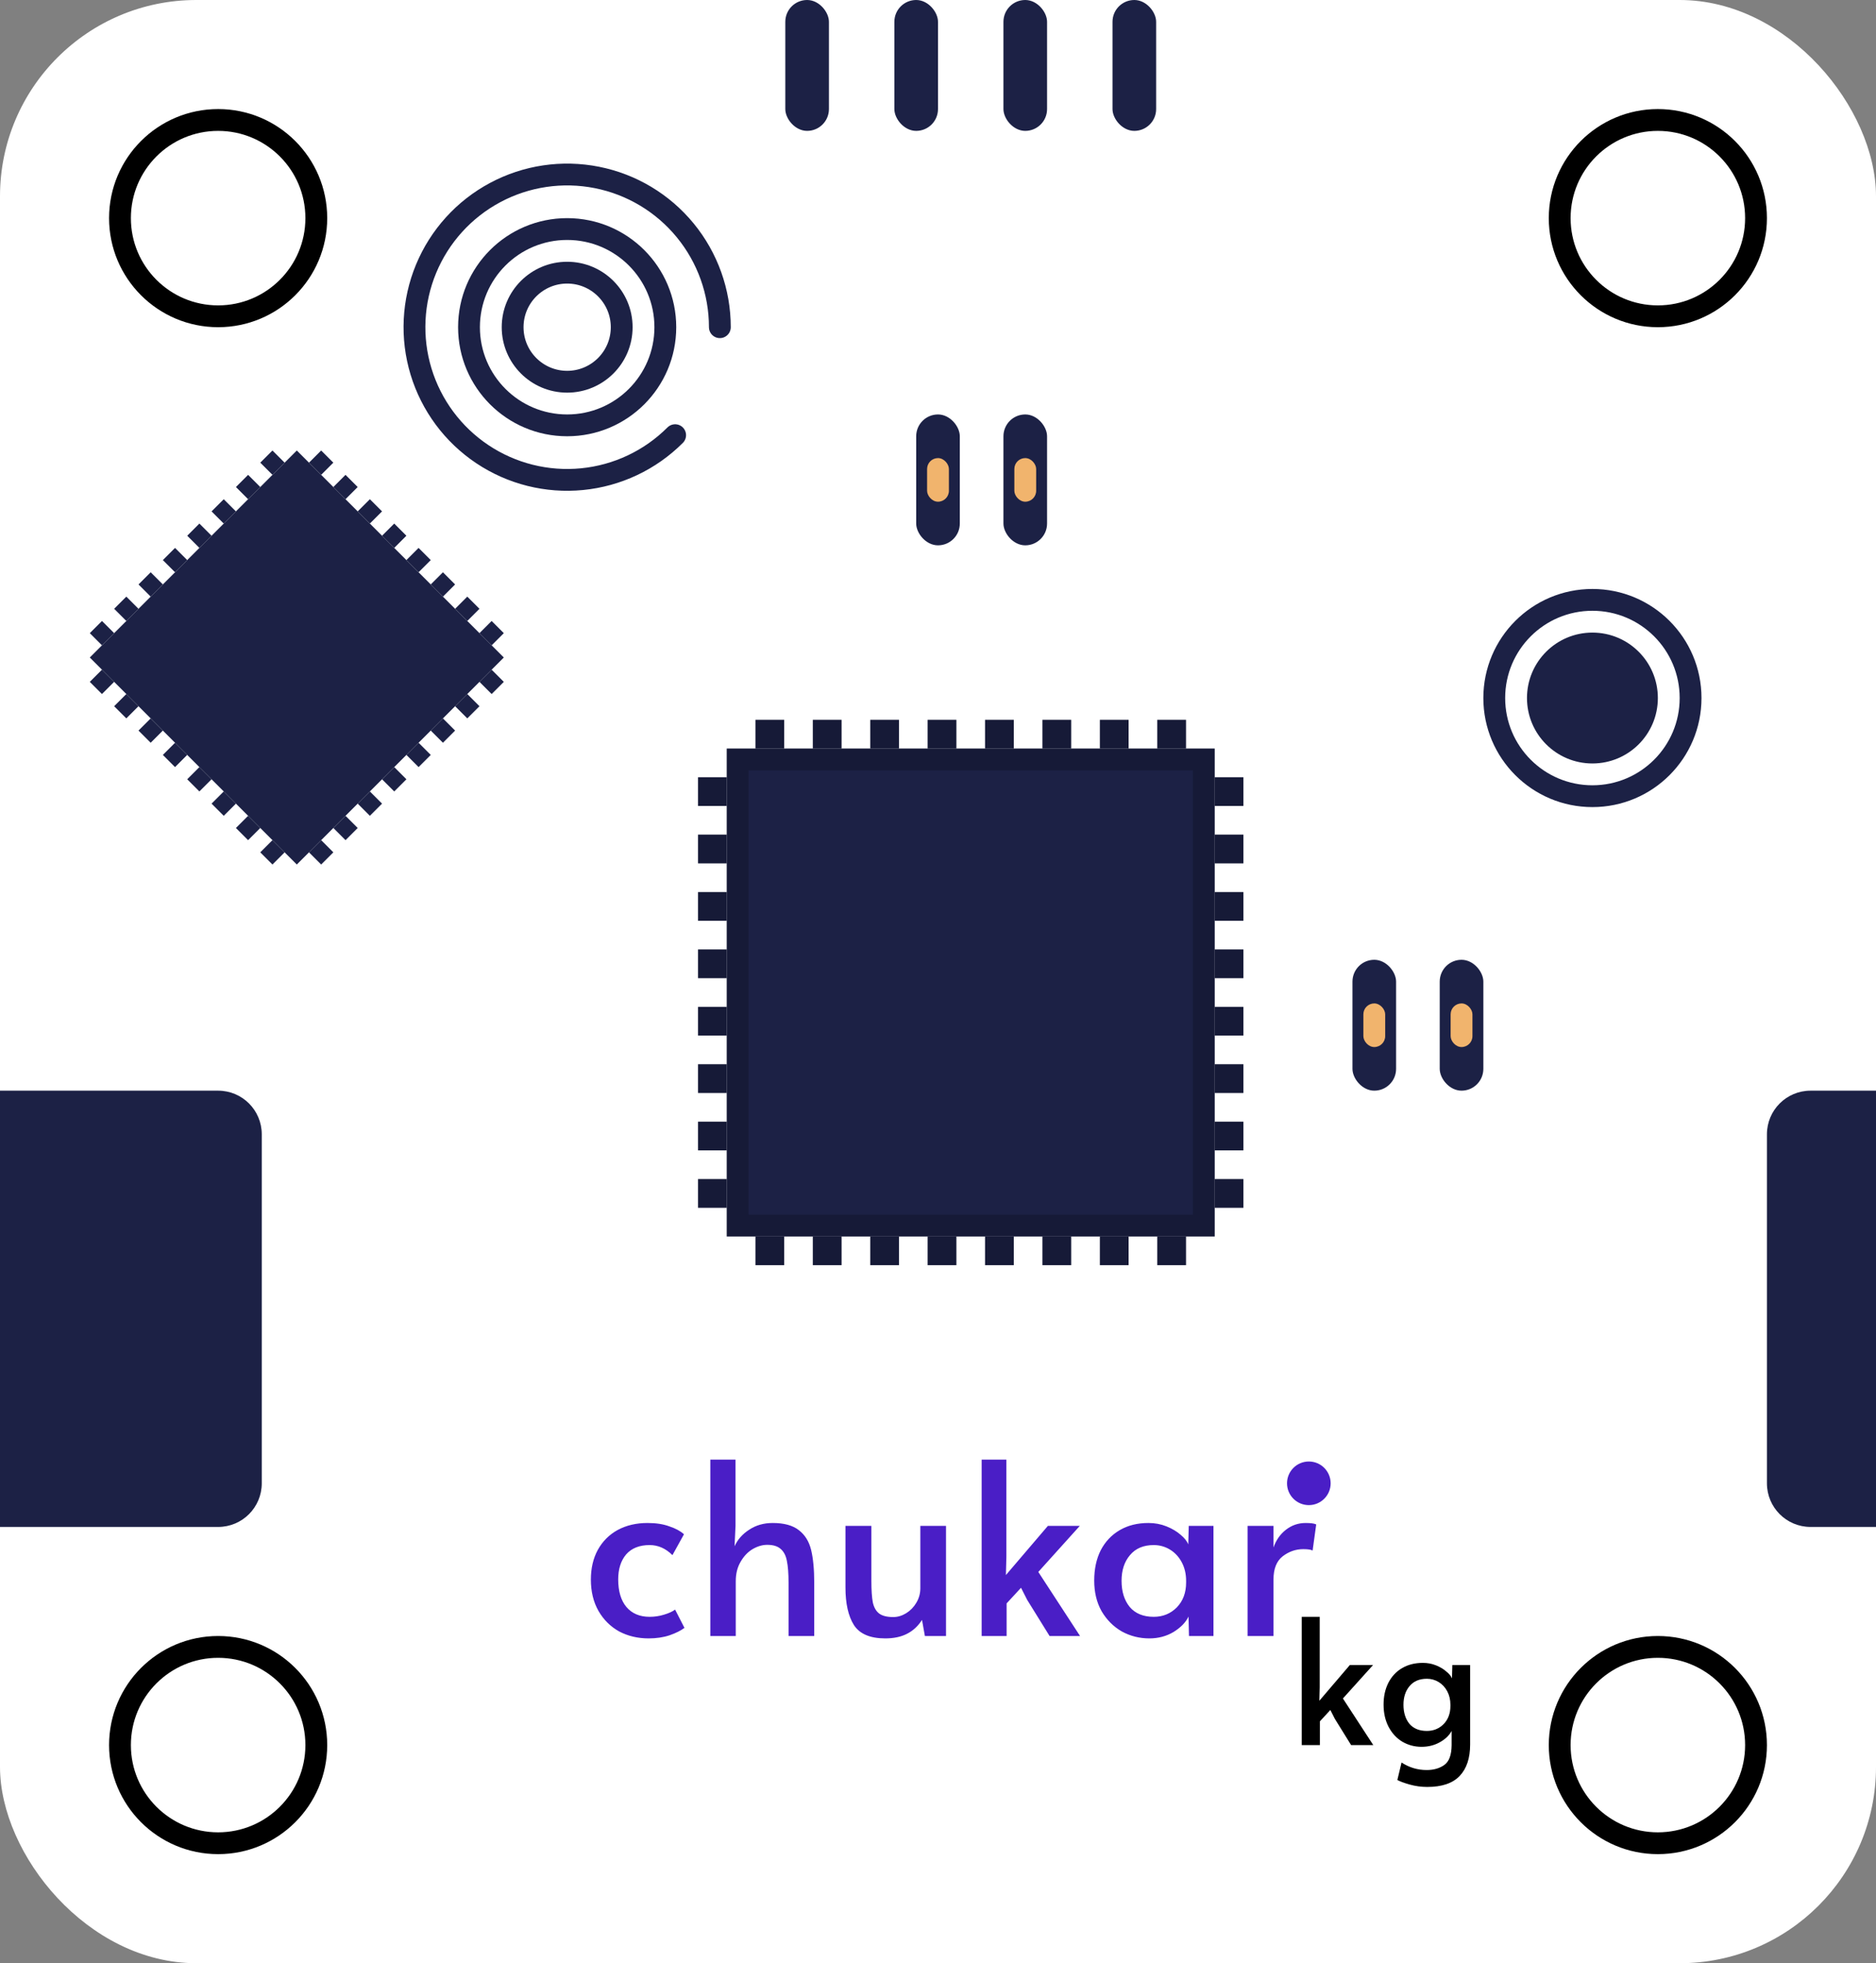 <svg width="86" height="90" viewBox="0 0 86 90" fill="none" xmlns="http://www.w3.org/2000/svg">
<rect x="0" y="0" width="86" height="90" fill="#808080" stroke="none"/>
<rect width="86" height="90" rx="9" fill="white"/>
<circle cx="73" cy="32" r="4.5" fill="white" stroke="#1C2145"/>
<circle cx="73" cy="32" r="3" fill="#1C2145"/>
<circle cx="76" cy="10" r="4.5" stroke="black"/>
<circle cx="10" cy="10" r="4.5" stroke="black"/>
<circle cx="76" cy="80" r="4.5" stroke="black"/>
<circle cx="10" cy="80" r="4.5" stroke="black"/>
<rect x="4.116" y="30.142" width="13.421" height="13.421" transform="rotate(-45 4.116 30.142)" fill="#1C2145"/>
<rect x="14.165" y="21.21" width="0.789" height="0.789" transform="rotate(-45 14.165 21.21)" fill="#1C2145"/>
<rect x="15.281" y="22.327" width="0.789" height="0.789" transform="rotate(-45 15.281 22.327)" fill="#1C2145"/>
<rect x="16.398" y="23.443" width="0.789" height="0.789" transform="rotate(-45 16.398 23.443)" fill="#1C2145"/>
<rect x="17.514" y="24.56" width="0.789" height="0.789" transform="rotate(-45 17.514 24.56)" fill="#1C2145"/>
<rect x="18.631" y="25.676" width="0.789" height="0.789" transform="rotate(-45 18.631 25.676)" fill="#1C2145"/>
<rect x="19.747" y="26.793" width="0.789" height="0.789" transform="rotate(-45 19.747 26.793)" fill="#1C2145"/>
<rect x="20.864" y="27.909" width="0.789" height="0.789" transform="rotate(-45 20.864 27.909)" fill="#1C2145"/>
<rect x="21.98" y="29.026" width="0.789" height="0.789" transform="rotate(-45 21.98 29.026)" fill="#1C2145"/>
<rect x="4.675" y="29.584" width="0.789" height="0.789" transform="rotate(-135 4.675 29.584)" fill="#1C2145"/>
<rect x="5.791" y="28.467" width="0.789" height="0.789" transform="rotate(-135 5.791 28.467)" fill="#1C2145"/>
<rect x="6.908" y="27.351" width="0.789" height="0.789" transform="rotate(-135 6.908 27.351)" fill="#1C2145"/>
<rect x="8.024" y="26.234" width="0.789" height="0.789" transform="rotate(-135 8.024 26.234)" fill="#1C2145"/>
<rect x="9.141" y="25.118" width="0.789" height="0.789" transform="rotate(-135 9.141 25.118)" fill="#1C2145"/>
<rect x="10.257" y="24.002" width="0.789" height="0.789" transform="rotate(-135 10.257 24.002)" fill="#1C2145"/>
<rect x="11.374" y="22.885" width="0.789" height="0.789" transform="rotate(-135 11.374 22.885)" fill="#1C2145"/>
<rect x="12.49" y="21.768" width="0.789" height="0.789" transform="rotate(-135 12.49 21.768)" fill="#1C2145"/>
<rect x="14.723" y="39.632" width="0.789" height="0.789" transform="rotate(-135 14.723 39.632)" fill="#1C2145"/>
<rect x="15.84" y="38.516" width="0.789" height="0.789" transform="rotate(-135 15.84 38.516)" fill="#1C2145"/>
<rect x="16.956" y="37.399" width="0.789" height="0.789" transform="rotate(-135 16.956 37.399)" fill="#1C2145"/>
<rect x="18.073" y="36.283" width="0.789" height="0.789" transform="rotate(-135 18.073 36.283)" fill="#1C2145"/>
<rect x="19.189" y="35.166" width="0.789" height="0.789" transform="rotate(-135 19.189 35.166)" fill="#1C2145"/>
<rect x="20.305" y="34.05" width="0.789" height="0.789" transform="rotate(-135 20.305 34.05)" fill="#1C2145"/>
<rect x="21.422" y="32.933" width="0.789" height="0.789" transform="rotate(-135 21.422 32.933)" fill="#1C2145"/>
<rect x="22.538" y="31.817" width="0.789" height="0.789" transform="rotate(-135 22.538 31.817)" fill="#1C2145"/>
<rect x="4.116" y="31.259" width="0.789" height="0.789" transform="rotate(-45 4.116 31.259)" fill="#1C2145"/>
<rect x="5.233" y="32.375" width="0.789" height="0.789" transform="rotate(-45 5.233 32.375)" fill="#1C2145"/>
<rect x="6.349" y="33.492" width="0.789" height="0.789" transform="rotate(-45 6.349 33.492)" fill="#1C2145"/>
<rect x="7.466" y="34.608" width="0.789" height="0.789" transform="rotate(-45 7.466 34.608)" fill="#1C2145"/>
<rect x="8.582" y="35.724" width="0.789" height="0.789" transform="rotate(-45 8.582 35.724)" fill="#1C2145"/>
<rect x="9.699" y="36.841" width="0.789" height="0.789" transform="rotate(-45 9.699 36.841)" fill="#1C2145"/>
<rect x="10.815" y="37.958" width="0.789" height="0.789" transform="rotate(-45 10.815 37.958)" fill="#1C2145"/>
<rect x="11.932" y="39.074" width="0.789" height="0.789" transform="rotate(-45 11.932 39.074)" fill="#1C2145"/>
<rect x="33.316" y="34.316" width="22.368" height="22.368" fill="#1C2145"/>
<rect x="33.816" y="34.816" width="21.368" height="21.368" stroke="black" stroke-opacity="0.2"/>
<rect x="55.684" y="35.632" width="1.316" height="1.316" fill="#1C2145"/>
<rect x="56.013" y="35.961" width="0.658" height="0.658" stroke="black" stroke-opacity="0.2" stroke-width="0.658"/>
<rect x="55.684" y="38.263" width="1.316" height="1.316" fill="#1C2145"/>
<rect x="56.013" y="38.592" width="0.658" height="0.658" stroke="black" stroke-opacity="0.2" stroke-width="0.658"/>
<rect x="55.684" y="40.895" width="1.316" height="1.316" fill="#1C2145"/>
<rect x="56.013" y="41.224" width="0.658" height="0.658" stroke="black" stroke-opacity="0.2" stroke-width="0.658"/>
<rect x="55.684" y="43.526" width="1.316" height="1.316" fill="#1C2145"/>
<rect x="56.013" y="43.855" width="0.658" height="0.658" stroke="black" stroke-opacity="0.2" stroke-width="0.658"/>
<rect x="55.684" y="46.158" width="1.316" height="1.316" fill="#1C2145"/>
<rect x="56.013" y="46.487" width="0.658" height="0.658" stroke="black" stroke-opacity="0.2" stroke-width="0.658"/>
<rect x="55.684" y="48.789" width="1.316" height="1.316" fill="#1C2145"/>
<rect x="56.013" y="49.118" width="0.658" height="0.658" stroke="black" stroke-opacity="0.2" stroke-width="0.658"/>
<rect x="55.684" y="51.421" width="1.316" height="1.316" fill="#1C2145"/>
<rect x="56.013" y="51.75" width="0.658" height="0.658" stroke="black" stroke-opacity="0.2" stroke-width="0.658"/>
<rect x="55.684" y="54.053" width="1.316" height="1.316" fill="#1C2145"/>
<rect x="56.013" y="54.382" width="0.658" height="0.658" stroke="black" stroke-opacity="0.2" stroke-width="0.658"/>
<rect x="34.632" y="34.316" width="1.316" height="1.316" transform="rotate(-90 34.632 34.316)" fill="#1C2145"/>
<rect x="34.961" y="33.987" width="0.658" height="0.658" transform="rotate(-90 34.961 33.987)" stroke="black" stroke-opacity="0.2" stroke-width="0.658"/>
<rect x="37.263" y="34.316" width="1.316" height="1.316" transform="rotate(-90 37.263 34.316)" fill="#1C2145"/>
<rect x="37.592" y="33.987" width="0.658" height="0.658" transform="rotate(-90 37.592 33.987)" stroke="black" stroke-opacity="0.2" stroke-width="0.658"/>
<rect x="39.895" y="34.316" width="1.316" height="1.316" transform="rotate(-90 39.895 34.316)" fill="#1C2145"/>
<rect x="40.224" y="33.987" width="0.658" height="0.658" transform="rotate(-90 40.224 33.987)" stroke="black" stroke-opacity="0.2" stroke-width="0.658"/>
<rect x="42.526" y="34.316" width="1.316" height="1.316" transform="rotate(-90 42.526 34.316)" fill="#1C2145"/>
<rect x="42.855" y="33.987" width="0.658" height="0.658" transform="rotate(-90 42.855 33.987)" stroke="black" stroke-opacity="0.2" stroke-width="0.658"/>
<rect x="45.158" y="34.316" width="1.316" height="1.316" transform="rotate(-90 45.158 34.316)" fill="#1C2145"/>
<rect x="45.487" y="33.987" width="0.658" height="0.658" transform="rotate(-90 45.487 33.987)" stroke="black" stroke-opacity="0.2" stroke-width="0.658"/>
<rect x="47.789" y="34.316" width="1.316" height="1.316" transform="rotate(-90 47.789 34.316)" fill="#1C2145"/>
<rect x="48.118" y="33.987" width="0.658" height="0.658" transform="rotate(-90 48.118 33.987)" stroke="black" stroke-opacity="0.2" stroke-width="0.658"/>
<rect x="50.421" y="34.316" width="1.316" height="1.316" transform="rotate(-90 50.421 34.316)" fill="#1C2145"/>
<rect x="50.75" y="33.987" width="0.658" height="0.658" transform="rotate(-90 50.75 33.987)" stroke="black" stroke-opacity="0.2" stroke-width="0.658"/>
<rect x="53.053" y="34.316" width="1.316" height="1.316" transform="rotate(-90 53.053 34.316)" fill="#1C2145"/>
<rect x="53.382" y="33.987" width="0.658" height="0.658" transform="rotate(-90 53.382 33.987)" stroke="black" stroke-opacity="0.2" stroke-width="0.658"/>
<rect x="34.632" y="58" width="1.316" height="1.316" transform="rotate(-90 34.632 58)" fill="#1C2145"/>
<rect x="34.961" y="57.671" width="0.658" height="0.658" transform="rotate(-90 34.961 57.671)" stroke="black" stroke-opacity="0.2" stroke-width="0.658"/>
<rect x="37.263" y="58" width="1.316" height="1.316" transform="rotate(-90 37.263 58)" fill="#1C2145"/>
<rect x="37.592" y="57.671" width="0.658" height="0.658" transform="rotate(-90 37.592 57.671)" stroke="black" stroke-opacity="0.2" stroke-width="0.658"/>
<rect x="39.895" y="58" width="1.316" height="1.316" transform="rotate(-90 39.895 58)" fill="#1C2145"/>
<rect x="40.224" y="57.671" width="0.658" height="0.658" transform="rotate(-90 40.224 57.671)" stroke="black" stroke-opacity="0.2" stroke-width="0.658"/>
<rect x="42.526" y="58" width="1.316" height="1.316" transform="rotate(-90 42.526 58)" fill="#1C2145"/>
<rect x="42.855" y="57.671" width="0.658" height="0.658" transform="rotate(-90 42.855 57.671)" stroke="black" stroke-opacity="0.2" stroke-width="0.658"/>
<rect x="45.158" y="58" width="1.316" height="1.316" transform="rotate(-90 45.158 58)" fill="#1C2145"/>
<rect x="45.487" y="57.671" width="0.658" height="0.658" transform="rotate(-90 45.487 57.671)" stroke="black" stroke-opacity="0.2" stroke-width="0.658"/>
<rect x="47.789" y="58" width="1.316" height="1.316" transform="rotate(-90 47.789 58)" fill="#1C2145"/>
<rect x="48.118" y="57.671" width="0.658" height="0.658" transform="rotate(-90 48.118 57.671)" stroke="black" stroke-opacity="0.2" stroke-width="0.658"/>
<rect x="50.421" y="58" width="1.316" height="1.316" transform="rotate(-90 50.421 58)" fill="#1C2145"/>
<rect x="50.75" y="57.671" width="0.658" height="0.658" transform="rotate(-90 50.75 57.671)" stroke="black" stroke-opacity="0.2" stroke-width="0.658"/>
<rect x="53.053" y="58" width="1.316" height="1.316" transform="rotate(-90 53.053 58)" fill="#1C2145"/>
<rect x="53.382" y="57.671" width="0.658" height="0.658" transform="rotate(-90 53.382 57.671)" stroke="black" stroke-opacity="0.2" stroke-width="0.658"/>
<rect x="32" y="35.632" width="1.316" height="1.316" fill="#1C2145"/>
<rect x="32.329" y="35.961" width="0.658" height="0.658" stroke="black" stroke-opacity="0.2" stroke-width="0.658"/>
<rect x="32" y="38.263" width="1.316" height="1.316" fill="#1C2145"/>
<rect x="32.329" y="38.592" width="0.658" height="0.658" stroke="black" stroke-opacity="0.2" stroke-width="0.658"/>
<rect x="32" y="40.895" width="1.316" height="1.316" fill="#1C2145"/>
<rect x="32.329" y="41.224" width="0.658" height="0.658" stroke="black" stroke-opacity="0.2" stroke-width="0.658"/>
<rect x="32" y="43.526" width="1.316" height="1.316" fill="#1C2145"/>
<rect x="32.329" y="43.855" width="0.658" height="0.658" stroke="black" stroke-opacity="0.2" stroke-width="0.658"/>
<rect x="32" y="46.158" width="1.316" height="1.316" fill="#1C2145"/>
<rect x="32.329" y="46.487" width="0.658" height="0.658" stroke="black" stroke-opacity="0.2" stroke-width="0.658"/>
<rect x="32" y="48.789" width="1.316" height="1.316" fill="#1C2145"/>
<rect x="32.329" y="49.118" width="0.658" height="0.658" stroke="black" stroke-opacity="0.2" stroke-width="0.658"/>
<rect x="32" y="51.421" width="1.316" height="1.316" fill="#1C2145"/>
<rect x="32.329" y="51.75" width="0.658" height="0.658" stroke="black" stroke-opacity="0.2" stroke-width="0.658"/>
<rect x="32" y="54.053" width="1.316" height="1.316" fill="#1C2145"/>
<rect x="32.329" y="54.382" width="0.658" height="0.658" stroke="black" stroke-opacity="0.2" stroke-width="0.658"/>
<rect x="66" y="44" width="2" height="6" rx="1" fill="#1C2145"/>
<rect x="66.5" y="46" width="1" height="2" rx="0.5" fill="#F1B46D"/>
<rect x="62" y="44" width="2" height="6" rx="1" fill="#1C2145"/>
<rect x="62.5" y="46" width="1" height="2" rx="0.5" fill="#F1B46D"/>
<rect x="46" y="19" width="2" height="6" rx="1" fill="#1C2145"/>
<rect x="46.5" y="21" width="1" height="2" rx="0.5" fill="#F1B46D"/>
<rect x="42" y="19" width="2" height="6" rx="1" fill="#1C2145"/>
<rect x="42.5" y="21" width="1" height="2" rx="0.5" fill="#F1B46D"/>
<rect x="51" width="2" height="6" rx="1" fill="#1C2145"/>
<rect x="46" width="2" height="6" rx="1" fill="#1C2145"/>
<rect x="41" width="2" height="6" rx="1" fill="#1C2145"/>
<rect x="36" width="2" height="6" rx="1" fill="#1C2145"/>
<path d="M12 52C12 50.895 11.105 50 10 50H0L0 70H10C11.105 70 12 69.105 12 68L12 52Z" fill="#1C2145"/>
<path d="M81 52C81 50.895 81.895 50 83 50H86V70H83C81.895 70 81 69.105 81 68V52Z" fill="#1C2145"/>
<path d="M33 15C33 13.38 32.438 11.811 31.411 10.559C30.384 9.307 28.954 8.45 27.366 8.135C25.777 7.819 24.128 8.063 22.7 8.827C21.272 9.59 20.153 10.825 19.533 12.321C18.913 13.817 18.831 15.482 19.301 17.032C19.771 18.582 20.765 19.921 22.111 20.82C23.458 21.72 25.074 22.125 26.686 21.966C28.298 21.808 29.805 21.095 30.95 19.95" stroke="#1C2145" stroke-linecap="round"/>
<circle cx="26" cy="15" r="4.5" fill="white" stroke="#1C2145"/>
<circle cx="26" cy="15" r="2.5" fill="white" stroke="#1C2145"/>
<path d="M29.738 75.11C29.239 75.11 28.788 75.004 28.384 74.791C27.988 74.571 27.673 74.259 27.439 73.856C27.204 73.445 27.087 72.965 27.087 72.415C27.087 71.894 27.193 71.44 27.405 71.051C27.625 70.655 27.93 70.351 28.319 70.138C28.715 69.925 29.169 69.819 29.683 69.819C30.071 69.819 30.405 69.87 30.683 69.973C30.97 70.068 31.193 70.189 31.355 70.336L30.826 71.293C30.518 70.985 30.17 70.831 29.782 70.831C29.312 70.831 28.953 70.974 28.703 71.26C28.462 71.546 28.34 71.927 28.34 72.404C28.34 72.947 28.465 73.368 28.715 73.669C28.971 73.97 29.327 74.12 29.782 74.12C30.009 74.12 30.229 74.087 30.442 74.021C30.662 73.955 30.83 73.878 30.948 73.79L31.377 74.626C31.215 74.751 30.988 74.864 30.695 74.967C30.409 75.062 30.09 75.11 29.738 75.11ZM32.563 66.915H33.718V69.951L33.674 70.886C33.813 70.578 34.037 70.325 34.345 70.127C34.653 69.922 35.012 69.819 35.423 69.819C35.943 69.819 36.343 69.929 36.622 70.149C36.9 70.362 37.087 70.662 37.183 71.051C37.278 71.44 37.326 71.946 37.326 72.569V75H36.149V72.558C36.149 72.133 36.123 71.799 36.072 71.557C36.028 71.315 35.932 71.132 35.786 71.007C35.646 70.882 35.441 70.82 35.17 70.82C34.95 70.82 34.726 70.886 34.499 71.018C34.279 71.15 34.095 71.344 33.949 71.601C33.802 71.85 33.729 72.147 33.729 72.492V75H32.563V66.915ZM40.584 75.11C39.887 75.11 39.407 74.905 39.143 74.494C38.886 74.083 38.758 73.511 38.758 72.778V69.951H39.946V72.481C39.946 72.899 39.968 73.225 40.012 73.46C40.063 73.687 40.158 73.856 40.298 73.966C40.444 74.076 40.661 74.131 40.947 74.131C41.152 74.131 41.35 74.072 41.541 73.955C41.731 73.838 41.885 73.68 42.003 73.482C42.127 73.277 42.19 73.053 42.19 72.811V69.951H43.367V75H42.399L42.267 74.263C42.083 74.549 41.852 74.762 41.574 74.901C41.302 75.04 40.972 75.11 40.584 75.11ZM49.512 75H48.115L47.092 73.35L46.806 72.789L46.146 73.504V75H45.002V66.915H46.135V71.348L46.113 72.206L48.038 69.951H49.501L47.598 72.063L49.512 75ZM52.691 75.11C52.236 75.11 51.814 75.004 51.426 74.791C51.044 74.571 50.736 74.263 50.502 73.867C50.274 73.464 50.161 72.994 50.161 72.459C50.161 71.931 50.26 71.469 50.458 71.073C50.663 70.677 50.953 70.369 51.327 70.149C51.701 69.929 52.141 69.819 52.647 69.819C52.94 69.819 53.215 69.87 53.472 69.973C53.728 70.076 53.945 70.204 54.121 70.358C54.297 70.505 54.414 70.651 54.473 70.798L54.495 69.951H55.628V75H54.506L54.484 74.109C54.359 74.373 54.132 74.608 53.802 74.813C53.472 75.011 53.101 75.11 52.691 75.11ZM52.889 74.12C53.307 74.12 53.659 73.977 53.945 73.691C54.231 73.398 54.374 73.016 54.374 72.547V72.47C54.374 72.155 54.308 71.872 54.176 71.623C54.044 71.374 53.864 71.179 53.637 71.04C53.409 70.901 53.16 70.831 52.889 70.831C52.419 70.831 52.056 70.985 51.8 71.293C51.543 71.594 51.415 71.986 51.415 72.47C51.415 72.961 51.539 73.361 51.789 73.669C52.045 73.97 52.412 74.12 52.889 74.12ZM57.192 69.951H58.38V70.941C58.498 70.604 58.688 70.332 58.952 70.127C59.216 69.922 59.517 69.819 59.854 69.819C60.089 69.819 60.25 69.841 60.338 69.885L60.173 71.084C60.107 71.04 59.964 71.018 59.744 71.018C59.4 71.018 59.084 71.128 58.798 71.348C58.52 71.568 58.38 71.92 58.38 72.404V75H57.192V69.951Z" fill="#4A1EC6"/>
<path d="M61 68C61 68.552 60.552 69 60 69C59.448 69 59 68.552 59 68C59 67.448 59.448 67 60 67C60.552 67 61 67.448 61 68Z" fill="#4A1EC6"/>
<path d="M62.954 80H61.938L61.194 78.8L60.986 78.392L60.506 78.912V80H59.674V74.12H60.498V77.344L60.482 77.968L61.882 76.328H62.946L61.562 77.864L62.954 80ZM65.426 81.92C65.154 81.92 64.885 81.883 64.618 81.808C64.357 81.733 64.17 81.664 64.058 81.6L64.25 80.8C64.602 81.029 64.986 81.144 65.402 81.144C65.722 81.144 65.992 81.067 66.21 80.912C66.429 80.757 66.541 80.456 66.546 80.008V79.352C66.434 79.56 66.253 79.733 66.002 79.872C65.752 80.011 65.474 80.08 65.17 80.08C64.85 80.08 64.557 80.003 64.29 79.848C64.024 79.688 63.813 79.461 63.658 79.168C63.504 78.875 63.426 78.533 63.426 78.144C63.426 77.771 63.498 77.44 63.642 77.152C63.792 76.859 64.002 76.632 64.274 76.472C64.546 76.312 64.864 76.232 65.226 76.232C65.44 76.232 65.64 76.269 65.826 76.344C66.013 76.419 66.17 76.512 66.298 76.624C66.432 76.731 66.52 76.837 66.562 76.944L66.578 76.328H67.394V79.976C67.394 80.6 67.234 81.08 66.914 81.416C66.594 81.752 66.098 81.92 65.426 81.92ZM65.41 79.352C65.714 79.352 65.97 79.248 66.178 79.04C66.386 78.827 66.49 78.549 66.49 78.208V78.152C66.49 77.923 66.442 77.717 66.346 77.536C66.25 77.355 66.12 77.213 65.954 77.112C65.789 77.011 65.608 76.96 65.41 76.96C65.069 76.96 64.805 77.072 64.618 77.296C64.432 77.515 64.338 77.8 64.338 78.152C64.338 78.509 64.429 78.8 64.61 79.024C64.797 79.243 65.064 79.352 65.41 79.352Z" fill="black"/>
</svg>
